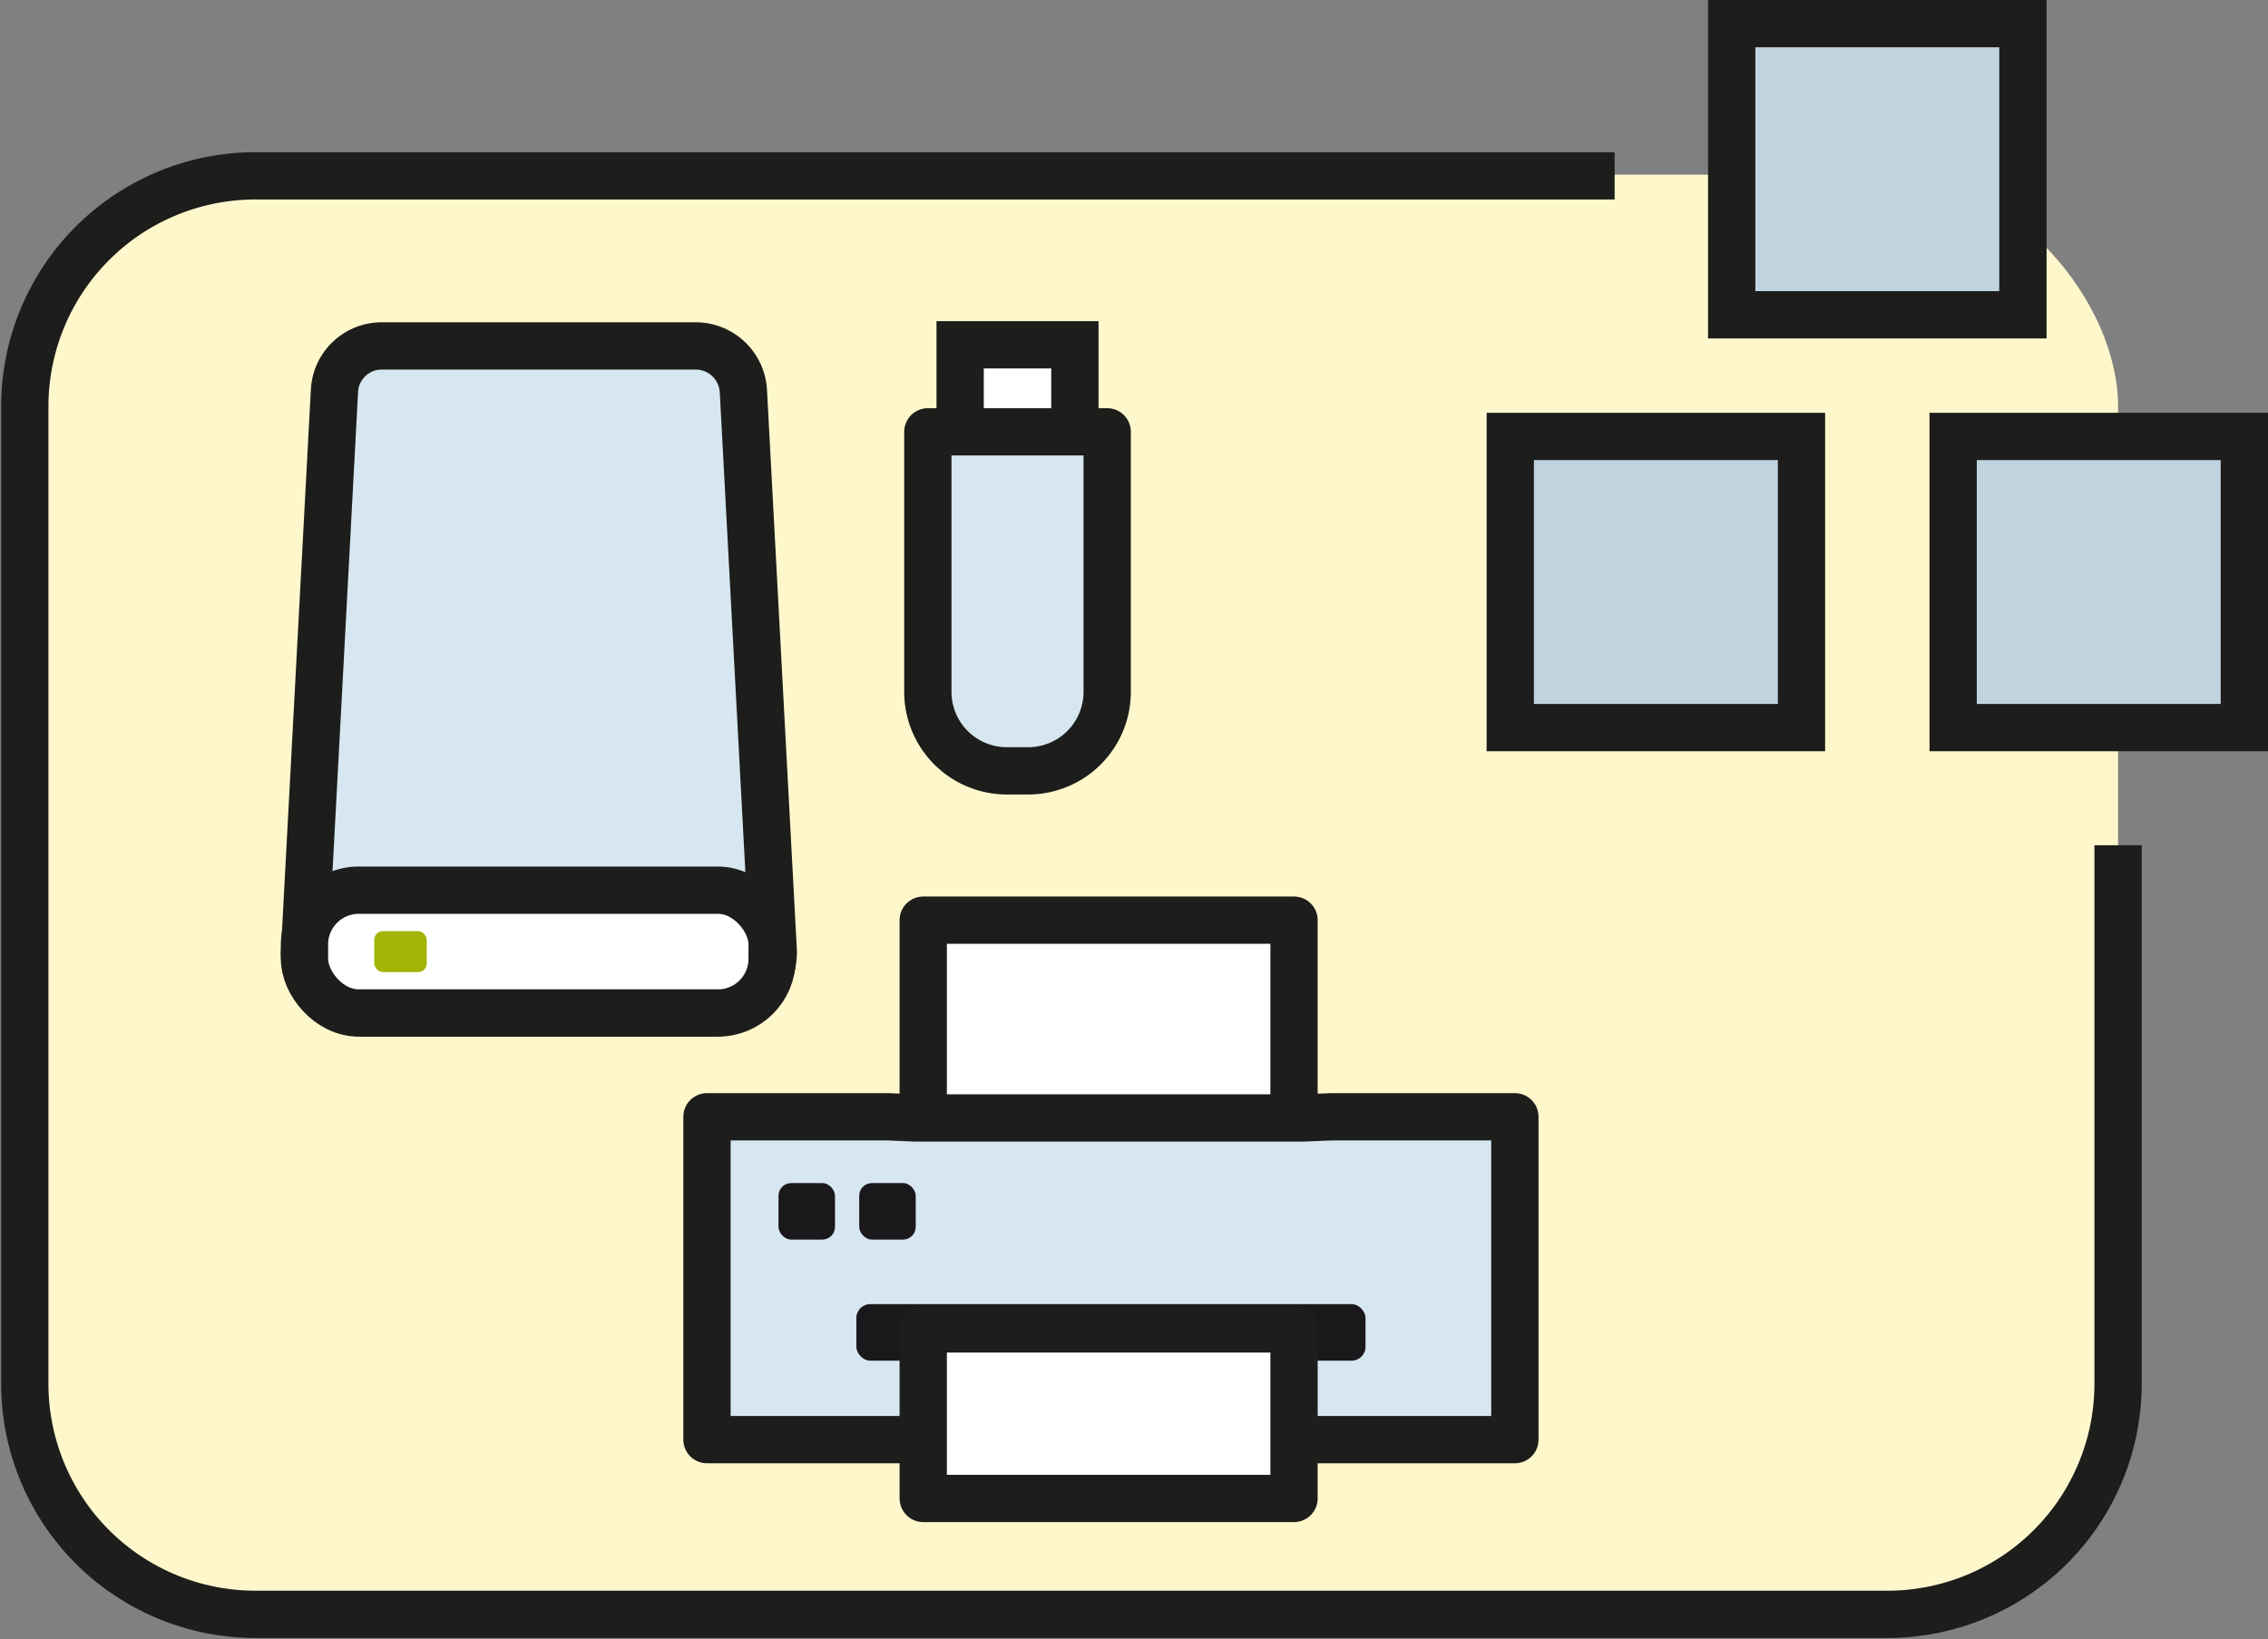 <svg xmlns="http://www.w3.org/2000/svg" viewBox="0 0 39.33 28.43"><rect x="0" y="0" width="39.33" height="28.43" fill="#808080" stroke="none"/><defs><style>.cls-1{fill:#fff7cc;}.cls-2{fill:#c0d4e0;}.cls-11,.cls-2,.cls-3,.cls-4,.cls-6,.cls-8,.cls-9{stroke:#1d1d1b;}.cls-11,.cls-2,.cls-3{stroke-miterlimit:10;}.cls-11,.cls-2,.cls-3,.cls-4,.cls-6{stroke-width:0.82px;}.cls-3,.cls-6{fill:none;}.cls-11,.cls-4,.cls-9{fill:#fff;}.cls-4,.cls-6,.cls-8,.cls-9{stroke-linejoin:round;}.cls-5,.cls-8{fill:#d6e7f1;}.cls-7{fill:#1b181c;}.cls-8,.cls-9{stroke-width:0.82px;}.cls-10{fill:#a1b505;}.cls-11{stroke-linecap:round;}</style></defs><title>Peripherals Cluster</title><g id="Ebene_2" data-name="Ebene 2"><g id="Ebene_1-2" data-name="Ebene 1"><rect class="cls-1" x="0.41" y="3.03" width="36.32" height="24.99" rx="4.02" ry="4.02"/><rect class="cls-2" x="30.03" y="0.41" width="5.05" height="5.05"/><rect class="cls-2" x="26.19" y="7.57" width="5.05" height="5.05"/><rect class="cls-2" x="33.87" y="7.57" width="5.05" height="5.05"/><path class="cls-3" d="M36.73,14.66V24a4,4,0,0,1-4,4H4.43a4,4,0,0,1-4-4V7.05a4,4,0,0,1,4-4H28"/><rect class="cls-4" x="16.01" y="15.96" width="6.43" height="4.45"/><polygon id="SVGID" class="cls-5" points="12.26 19.37 15.4 19.37 15.86 19.39 22.6 19.39 23.09 19.37 26.27 19.37 26.27 24.97 12.26 24.97 12.26 19.37"/><polygon id="SVGID-2" data-name="SVGID" class="cls-6" points="12.26 19.37 15.4 19.37 15.86 19.39 22.6 19.39 23.09 19.37 26.27 19.37 26.27 24.97 12.26 24.97 12.26 19.37"/><rect class="cls-7" x="14.9" y="20.52" width="0.98" height="0.98" rx="0.22" ry="0.22"/><rect class="cls-7" x="13.5" y="20.52" width="0.98" height="0.98" rx="0.22" ry="0.22"/><rect class="cls-7" x="14.85" y="22.62" width="8.83" height="0.98" rx="0.24" ry="0.24"/><rect class="cls-4" x="16.01" y="23.05" width="6.43" height="2.94"/><path class="cls-8" d="M6.34,17.57h6a1.07,1.07,0,0,0,1.07-1.06l-.52-9.75A.83.83,0,0,0,12.05,6H6.62a.82.82,0,0,0-.82.78l-.52,9.75A1.06,1.06,0,0,0,6.34,17.57Z"/><rect class="cls-9" x="5.28" y="15.44" width="8.11" height="2.13" rx="0.94" ry="0.94"/><rect class="cls-10" x="6.49" y="16.15" width="0.91" height="0.71" rx="0.15" ry="0.15"/><rect class="cls-11" x="16.65" y="5.98" width="1.99" height="1.53"/><path class="cls-8" d="M16.09,7.49H19.2a0,0,0,0,1,0,0V12a1.37,1.37,0,0,1-1.37,1.37h-.37A1.37,1.37,0,0,1,16.09,12V7.49a0,0,0,0,1,0,0Z"/></g></g></svg>